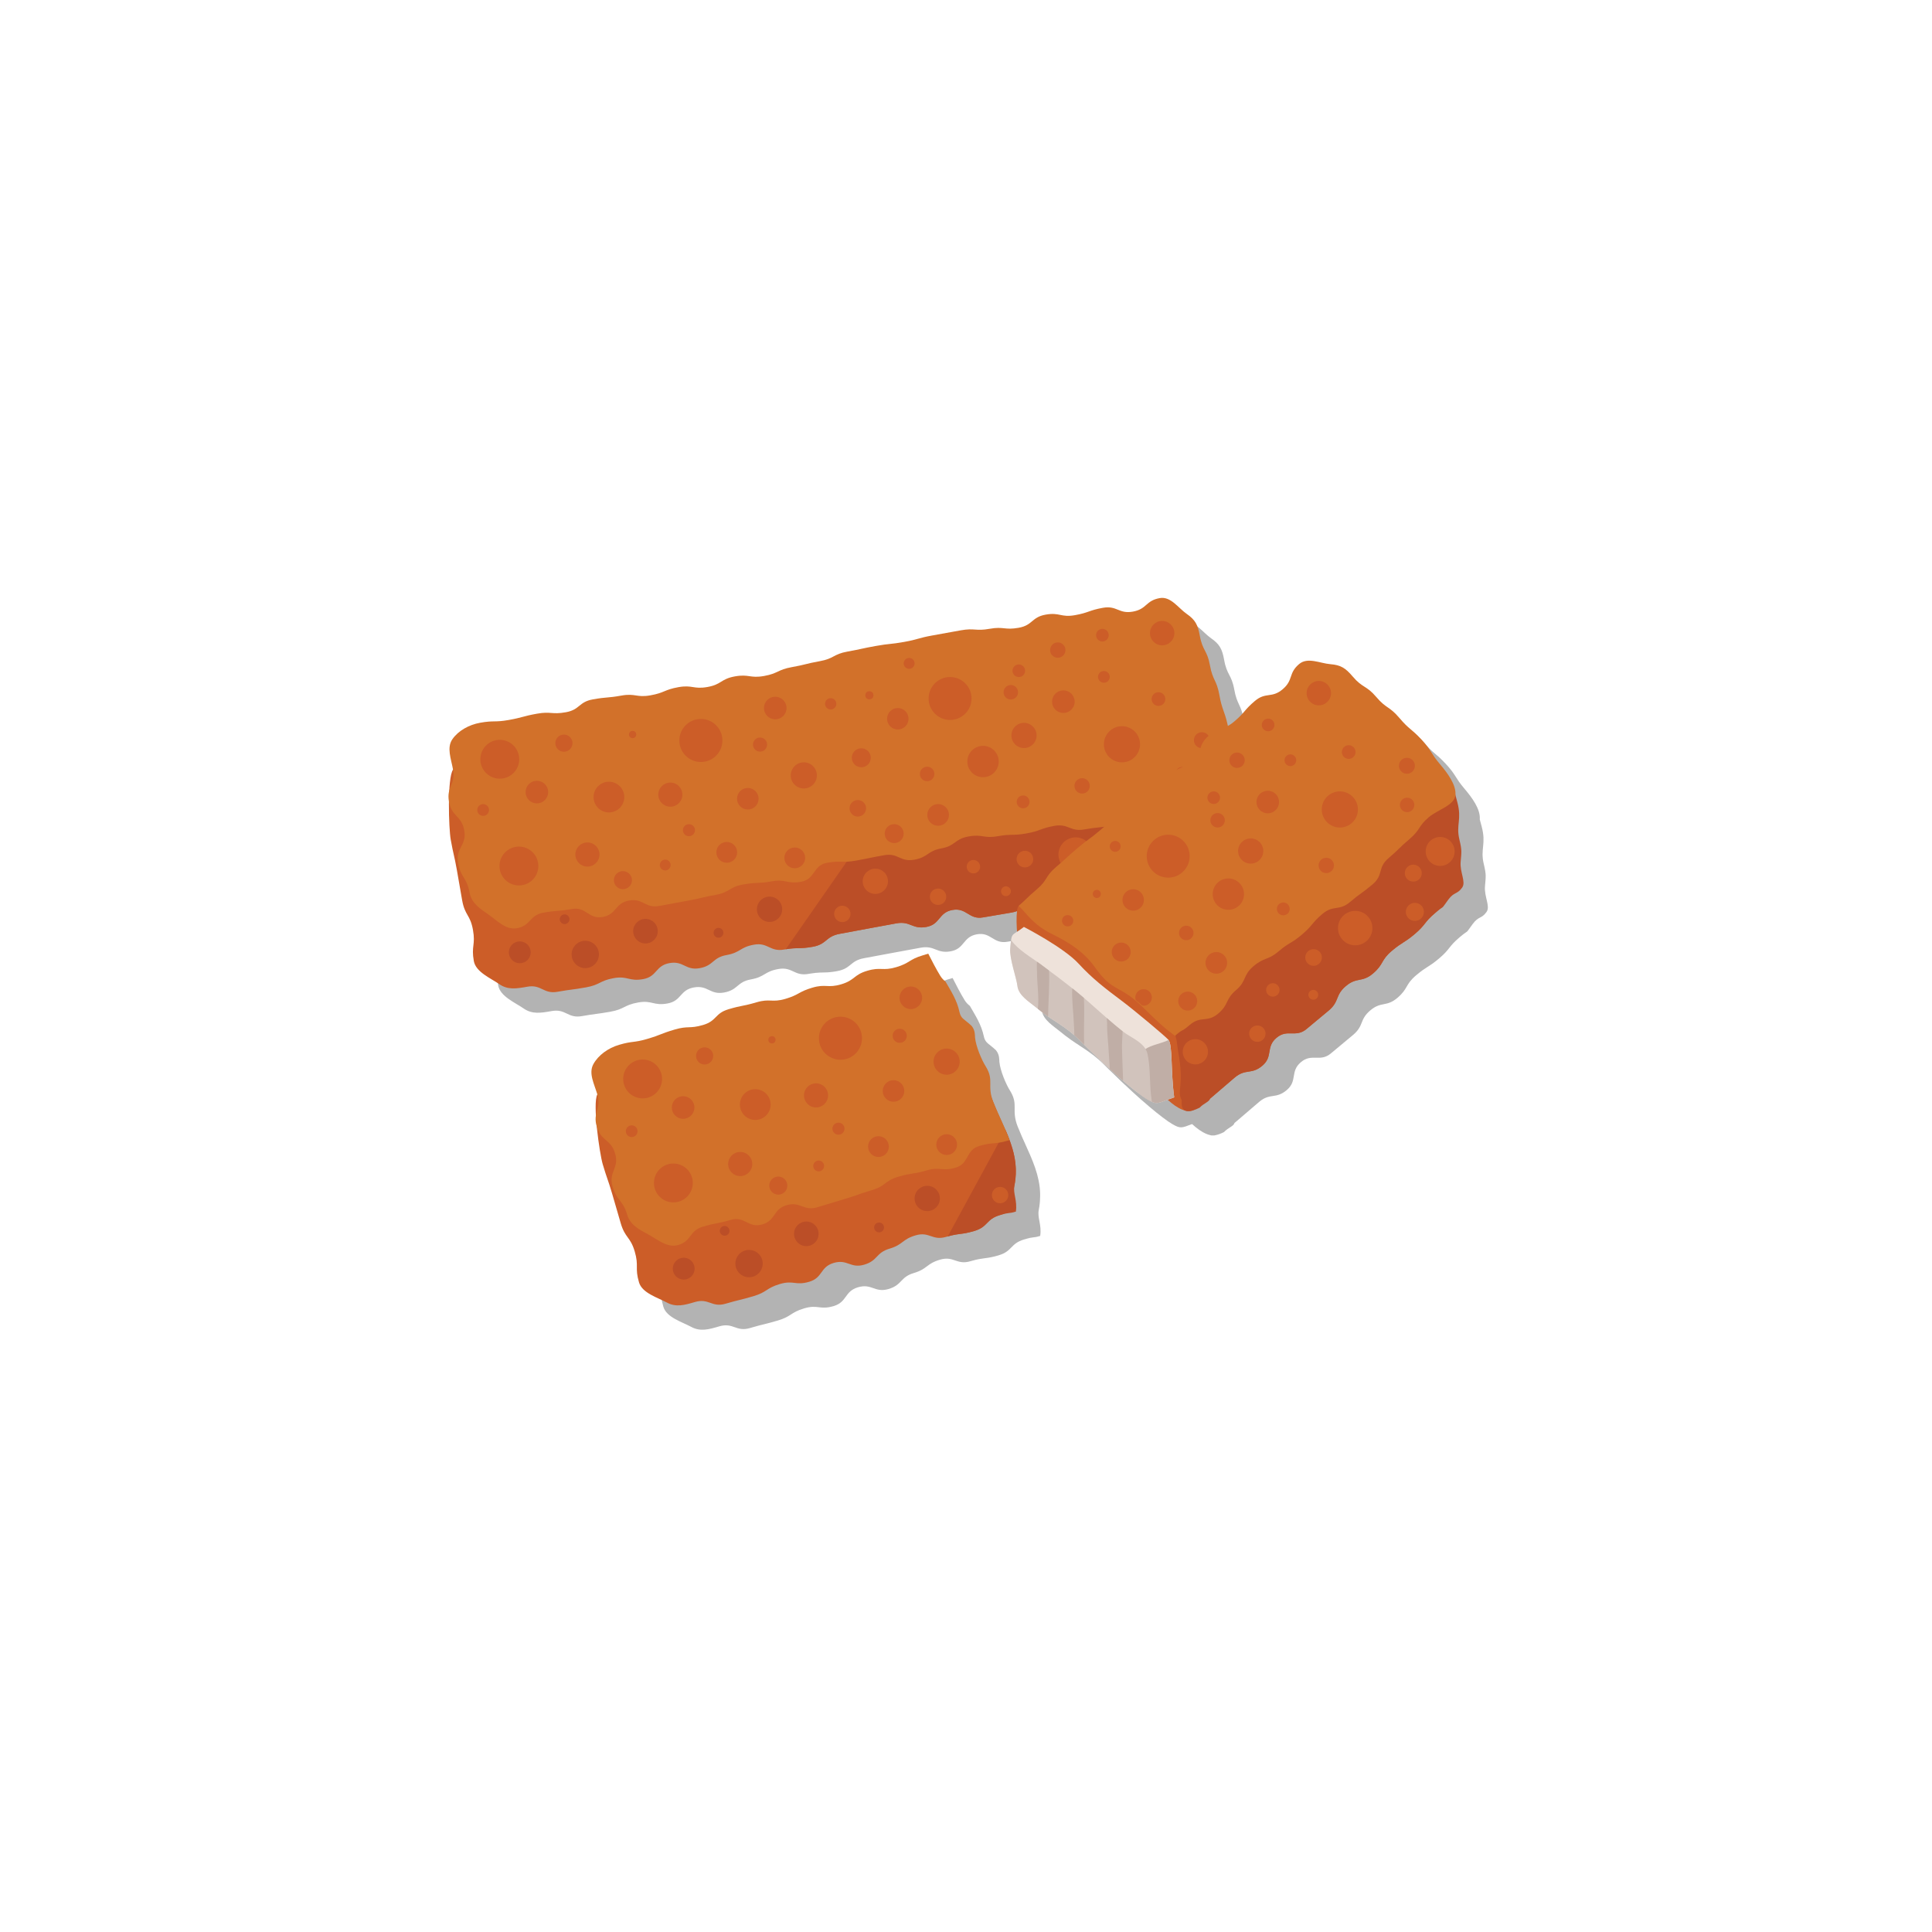<?xml version="1.0" encoding="utf-8"?>
<!-- Generator: Adobe Illustrator 16.0.0, SVG Export Plug-In . SVG Version: 6.00 Build 0)  -->
<!DOCTYPE svg PUBLIC "-//W3C//DTD SVG 1.1//EN" "http://www.w3.org/Graphics/SVG/1.1/DTD/svg11.dtd">
<svg version="1.1" id="Ebene_1" xmlns="http://www.w3.org/2000/svg" xmlns:xlink="http://www.w3.org/1999/xlink" x="0px" y="0px"
	 width="450px" height="450px" viewBox="0 0 450 450" enable-background="new 0 0 450 450" xml:space="preserve">
<g>
	<g opacity="0.3">
		<path d="M241.948,281.82c0.109-0.556,0.182-1.096,0.236-1.629c0.018-0.163,0.026-0.324,0.038-0.486
			c0.028-0.381,0.044-0.758,0.046-1.129c0.001-0.158,0.004-0.317,0-0.475c-0.01-0.454-0.036-0.902-0.081-1.344
			c-0.005-0.049-0.005-0.098-0.011-0.146c-0.055-0.501-0.135-0.993-0.229-1.48c-0.022-0.113-0.049-0.225-0.072-0.336
			c-0.082-0.387-0.174-0.771-0.277-1.152c-0.029-0.112-0.06-0.225-0.092-0.336c-0.131-0.459-0.272-0.916-0.429-1.368
			c-0.002-0.005-0.003-0.01-0.005-0.015c-0.652-1.887-1.496-3.732-2.355-5.633c-0.223-0.492-0.444-0.982-0.664-1.482
			c-0.038-0.086-0.075-0.175-0.113-0.262c-0.307-0.702-0.61-1.413-0.898-2.143c-1.548-3.922,0.229-5.014-1.719-8.254
			c-1.033-1.604-2.377-4.857-2.545-6.832c-0.039-0.441,0.061-1.676-0.807-2.709c-1.741-1.638-2.48-1.623-2.828-3.262
			c-0.574-2.715-1.956-4.809-3.24-7.05c-0.48-0.368-0.897-0.807-1.208-1.315c-1.028-1.686-1.92-3.438-2.815-5.188
			c-0.369,0.119-0.785,0.248-1.289,0.396c-3.217,0.95-2.964,1.802-6.178,2.752c-3.217,0.951-3.53-0.11-6.746,0.84
			c-3.215,0.95-2.846,2.199-6.059,3.149c-3.217,0.95-3.543-0.157-6.759,0.794c-3.216,0.949-3.011,1.642-6.225,2.592
			c-3.218,0.951-3.538-0.141-6.752,0.811c-3.214,0.949-3.301,0.66-6.513,1.609c-3.217,0.95-2.695,2.713-5.91,3.663
			c-3.214,0.948-3.457,0.13-6.67,1.079c-3.215,0.951-3.135,1.221-6.35,2.172c-3.215,0.95-3.367,0.432-6.582,1.381
			c-2.498,0.74-4.818,2.38-5.975,4.504c-1.153,2.122,0.185,4.531,0.926,7.031c-0.404,0.742-0.459,2.656-0.332,4.928
			c-0.112,0.699-0.109,1.5,0.201,2.573c0.358,3.645,0.998,7.459,1.385,8.769c1.021,3.453,1.173,3.406,2.193,6.859
			c1.019,3.453,0.988,3.463,2.008,6.914c1.021,3.449,2.23,3.094,3.252,6.543c1.019,3.451-0.021,3.758,1,7.209
			c0.738,2.5,4.354,3.535,6.479,4.689c2.122,1.154,4.066,0.617,6.568-0.123c3.219-0.951,3.9,1.354,7.121,0.402
			s3.266-0.799,6.484-1.752c3.217-0.949,2.941-1.885,6.158-2.836c3.215-0.949,3.621,0.426,6.838-0.525s2.48-3.438,5.697-4.387
			c3.216-0.951,3.896,1.355,7.113,0.406c3.216-0.953,2.678-2.777,5.893-3.727c3.214-0.951,2.859-2.15,6.076-3.102
			c3.215-0.951,3.883,1.307,7.097,0.357c0.137-0.041,0.26-0.075,0.386-0.11v0.001c2.469-0.693,3.006-0.454,5.126-0.979h0.001
			c0.154-0.039,0.318-0.081,0.491-0.128c0.006-0.001,0.011-0.003,0.016-0.004c0.179-0.049,0.366-0.103,0.567-0.161
			c3.217-0.951,2.69-2.732,5.906-3.684c2.675-0.791,1.832-0.252,3.758-0.832C242.666,285.281,241.582,283.656,241.948,281.82z"/>
		<path d="M345.879,206.445c0.197-2.408,0.336-2.602-0.291-5.249c-0.83-3.504,0.622-4.59-0.48-8.691
			c-0.17-0.629-0.309-1.161-0.44-1.657c0-0.002,0.001-0.003,0.001-0.005c0.199-2.41-1.879-5.148-3.564-7.137
			c-2.328-2.746-1.902-3.151-4.363-5.795c-2.451-2.636-2.81-2.281-5.138-5.028c-2.328-2.743-3.048-2.133-5.376-4.876
			c-2.327-2.745-3.168-2.03-5.496-4.774c-1.688-1.989-2.781-2.665-5.189-2.861c-2.408-0.198-5.298-1.714-7.285-0.028
			c-2.559,2.172-1.268,3.695-3.83,5.866c-2.558,2.172-3.922,0.567-6.483,2.738c-2.556,2.17-2.209,2.582-4.768,4.751
			c-0.577,0.49-1.065,0.812-1.509,1.051c-0.02-0.094-0.037-0.18-0.06-0.279c-0.798-3.51-1.284-3.384-1.919-6.928
			c-0.636-3.541-1.564-3.375-2.199-6.916c-0.635-3.541-1.723-3.347-2.357-6.888c-0.461-2.567-1.066-3.7-3.051-5.08
			c-1.98-1.38-3.719-4.142-6.285-3.682c-3.305,0.593-2.951,2.558-6.258,3.15c-3.305,0.593-3.678-1.48-6.982-0.888
			c-3.301,0.592-3.205,1.122-6.508,1.714c-3.301,0.591-3.533-0.714-6.834-0.122s-2.965,2.467-6.268,3.059
			c-3.301,0.592-3.469-0.354-6.77,0.237c-3.301,0.592-3.449-0.229-6.751,0.362c-3.301,0.592-3.298,0.603-6.599,1.194
			c-3.3,0.591-3.244,0.906-6.542,1.498c-3.304,0.592-3.345,0.357-6.646,0.949c-3.3,0.592-3.28,0.714-6.581,1.306
			c-3.301,0.592-3.112,1.636-6.413,2.228c-3.301,0.592-3.263,0.805-6.563,1.397c-3.303,0.591-3.145,1.466-6.443,2.058
			c-3.302,0.591-3.497-0.498-6.798,0.095c-3.298,0.591-3.069,1.873-6.368,2.465c-3.301,0.591-3.504-0.546-6.805,0.047
			c-3.301,0.591-3.174,1.303-6.473,1.895c-3.3,0.591-3.5-0.529-6.799,0.063c-3.299,0.591-3.354,0.294-6.65,0.886
			c-3.301,0.592-2.977,2.4-6.277,2.993c-3.298,0.59-3.447-0.25-6.746,0.341c-3.301,0.592-3.252,0.87-6.551,1.461
			c-3.298,0.592-3.393,0.06-6.692,0.651c-2.565,0.461-5.052,1.836-6.433,3.82c-1.379,1.983-0.314,4.525,0.147,7.091
			c-0.484,0.695-0.751,2.593-0.874,4.873c-0.186,0.676-0.267,1.466-0.081,2.55c-0.044,3.666,0.177,7.539,0.417,8.884
			c0.636,3.544,0.793,3.516,1.427,7.06c0.635,3.543,0.604,3.549,1.238,7.092c0.636,3.542,1.876,3.319,2.513,6.86
			c0.635,3.542-0.432,3.734,0.203,7.275c0.461,2.567,3.941,3.992,5.926,5.371c1.981,1.381,3.975,1.061,6.541,0.601
			c3.304-0.592,3.729,1.772,7.035,1.181c3.306-0.593,3.334-0.438,6.638-1.029c3.302-0.592,3.131-1.552,6.433-2.145
			c3.299-0.591,3.553,0.82,6.854,0.229c3.302-0.592,2.844-3.145,6.145-3.736c3.301-0.591,3.724,1.775,7.025,1.184
			c3.301-0.592,2.966-2.465,6.266-3.057c3.301-0.592,3.079-1.823,6.381-2.416c3.299-0.592,3.715,1.727,7.015,1.135
			c0.14-0.025,0.267-0.045,0.395-0.066l0,0c1.955-0.322,2.703-0.221,3.94-0.289c0.005,0,0.01,0,0.015-0.001
			c0.097-0.005,0.198-0.013,0.303-0.021c0.029-0.002,0.058-0.004,0.089-0.007c0.089-0.007,0.184-0.017,0.278-0.026
			c0.047-0.004,0.091-0.008,0.14-0.014c0.093-0.01,0.193-0.022,0.293-0.035c0.055-0.007,0.106-0.012,0.164-0.02
			c0.11-0.016,0.23-0.033,0.351-0.051c0.054-0.009,0.103-0.016,0.159-0.023c0.18-0.029,0.369-0.061,0.572-0.098
			c3.301-0.592,2.974-2.42,6.274-3.012c3.3-0.592,3.294-0.633,6.592-1.226c3.302-0.592,3.296-0.623,6.595-1.215
			c3.303-0.592,3.666,1.435,6.968,0.843c3.302-0.592,2.802-3.37,6.103-3.962c3.301-0.591,3.823,2.326,7.121,1.734
			c3.301-0.592,3.313-0.533,6.613-1.125c0.516-0.092,0.936-0.215,1.302-0.354c-0.142,1.083-0.157,2.8,0.002,4.82
			c-0.955,0.613-1.216,0.749-1.389,1.928c0,0,0,0,0,0c-0.001,0.005-0.001,0.011-0.002,0.016c-0.067,0.463-0.123,1.079-0.202,1.956
			c-0.211,2.326,1.453,6.771,1.676,8.712c0.262,2.272,2.771,3.703,4.355,5.026c3.351,2.799,5.951,3.891,8.893,6.463
			c0,0,0,0.001,0,0.002c0.436,0.379,0.874,0.787,1.326,1.24c0.322,0.324,0.646,0.646,0.97,0.967v-0.001
			c2.021,2.002,4.044,3.919,5.944,5.644l0,0c0.001,0,0.002,0.001,0.002,0.001c0.518,0.47,1.023,0.922,1.52,1.36
			c0.063,0.055,0.123,0.109,0.186,0.163c2.485,2.189,4.66,3.949,6.205,5.008c0.04,0.026,0.079,0.054,0.117,0.08
			c0.289,0.195,0.563,0.374,0.803,0.515c1.979,1.168,2.219,0.97,4.686,0.045c1.113,1.033,2.249,1.85,3.385,2.314
			c0.284,0.116,0.539,0.191,0.781,0.248c0.236,0.089,0.535,0.125,0.908,0.089c0.034-0.003,0.07-0.002,0.104-0.005
			c0.017-0.003,0.036-0.007,0.053-0.01c0.138-0.018,0.267-0.046,0.39-0.083c0.496-0.118,1.083-0.329,1.808-0.688
			c0.977-1.043,2.246-1.355,2.445-2.113c0.194-0.166,0.4-0.342,0.635-0.541c2.559-2.172,2.537-2.195,5.092-4.364
			c2.558-2.17,3.893-0.599,6.449-2.769c2.559-2.17,0.731-4.322,3.289-6.492c2.555-2.168,4.475,0.092,7.027-2.076
			c2.558-2.169,2.598-2.125,5.155-4.293c2.556-2.168,1.415-3.512,3.973-5.682c2.556-2.168,3.757-0.75,6.313-2.918
			c2.558-2.168,1.787-3.076,4.345-5.244c2.554-2.168,2.859-1.81,5.415-3.979c2.558-2.168,2.125-2.677,4.68-4.845
			c2.557-2.167,1.118-0.412,3.092-3.12c1.411-1.935,2.06-1.161,3.258-2.856C347.155,211.099,345.681,208.851,345.879,206.445z"/>
	</g>
	<g>
		<g>
			<path fill="#CC5D28" d="M289.947,191.652c0.461,2.567-2.301,4.304-3.682,6.288c-1.379,1.983-2.513,2.588-5.078,3.049
				c-3.299,0.591-3.104,1.678-6.402,2.271c-3.301,0.591-3.134,1.519-6.432,2.11c-3.3,0.591-3.182,1.249-6.48,1.84
				c-3.299,0.592-3.383,0.128-6.682,0.721c-3.3,0.591-3.09,1.762-6.391,2.353c-3.298,0.591-3.626-1.238-6.924-0.646
				c-3.301,0.592-2.989,2.327-6.289,2.918c-3.301,0.592-3.313,0.534-6.613,1.125c-3.298,0.591-3.82-2.326-7.121-1.734
				c-3.301,0.593-2.801,3.37-6.103,3.962c-3.302,0.592-3.665-1.435-6.968-0.843c-3.299,0.592-3.293,0.624-6.595,1.215
				c-3.298,0.592-3.292,0.633-6.592,1.226c-3.301,0.591-2.974,2.42-6.274,3.012c-3.303,0.592-3.397,0.057-6.698,0.65
				c-3.3,0.591-3.716-1.727-7.015-1.134c-3.302,0.592-3.08,1.823-6.381,2.416c-3.3,0.591-2.965,2.464-6.266,3.057
				c-3.302,0.592-3.725-1.775-7.025-1.184c-3.301,0.592-2.843,3.144-6.145,3.735c-3.301,0.592-3.555-0.818-6.854-0.229
				c-3.302,0.594-3.131,1.553-6.433,2.145c-3.304,0.593-3.332,0.438-6.638,1.029c-3.306,0.593-3.731-1.771-7.035-1.18
				c-2.566,0.459-4.56,0.78-6.541-0.601c-1.984-1.38-5.465-2.804-5.926-5.371c-0.635-3.542,0.432-3.733-0.203-7.275
				c-0.637-3.541-1.877-3.318-2.513-6.86c-0.635-3.543-0.604-3.548-1.238-7.092c-0.634-3.544-0.791-3.516-1.427-7.06
				c-0.459-2.566-0.845-14.325,0.538-16.308c1.38-1.983,6.49,5.003,9.058,4.543c3.297-0.592,3.459,0.311,6.758-0.28
				c3.299-0.592,3.123-1.574,6.423-2.167c3.3-0.591,3.407,0.003,6.704-0.587c3.299-0.592,3.428,0.118,6.729-0.473
				c3.298-0.591,2.865-3.001,6.164-3.592c3.301-0.592,3.824,2.335,7.123,1.744c3.301-0.591,2.979-2.387,6.279-2.979
				c3.301-0.592,3.516,0.608,6.815,0.016s2.99-2.317,6.288-2.908c3.303-0.593,3.402-0.031,6.702-0.623
				c3.3-0.592,3.569,0.906,6.87,0.313s3.061-1.939,6.359-2.531c3.301-0.592,3.256-0.854,6.555-1.446
				c3.303-0.592,3.287-0.672,6.59-1.263c3.299-0.593,3.574,0.933,6.877,0.341c3.298-0.592,2.842-3.149,6.139-3.741
				c3.302-0.592,3.557,0.833,6.857,0.24c3.301-0.591,3.6,1.078,6.9,0.487c3.301-0.593,3.064-1.915,6.365-2.507
				c3.301-0.592,3.186-1.235,6.488-1.827c3.301-0.592,3.283-0.687,6.582-1.278c3.304-0.592,3.325-0.468,6.627-1.061
				c3.305-0.593,3.172-1.335,6.477-1.927c3.306-0.592,3.582,0.957,6.887,0.364c2.567-0.46,0.33,0.815,2.313,2.196
				c1.981,1.38,4.612,1.653,5.071,4.22c0.635,3.542,1.004,5.591,1.639,9.133c0.635,3.542,3.813,2.413,4.447,5.954
				c0.635,3.543-0.225,3.754,0.682,7.239C288.206,188.379,289.314,188.109,289.947,191.652z"/>
			<path fill="#BB4E27" d="M285.618,170.489c-0.636-3.542-8.639-3.664-9.275-7.206c-0.461-2.566,1.092-3.589-0.89-4.969
				c-1.983-1.381,0.254-2.656-2.313-2.196c-3.305,0.593-3.581-0.957-6.887-0.364c-3.305,0.592-3.172,1.334-6.477,1.927
				c-3.302,0.593-3.323,0.468-6.627,1.061c-3.299,0.591-3.281,0.686-6.582,1.278c-3.303,0.592-3.188,1.235-6.488,1.827
				c-3.301,0.592-3.064,1.915-6.365,2.507c-3.301,0.591-3.6-1.078-6.9-0.487c-1.891,0.339-2.785,0.018-3.821-0.208l-39.975,57.443
				c2.911-0.48,3.142-0.017,6.304-0.583c3.301-0.592,2.974-2.421,6.274-3.012c3.3-0.592,3.294-0.633,6.592-1.226
				c3.302-0.592,3.296-0.623,6.595-1.215c3.303-0.592,3.666,1.435,6.968,0.843c3.302-0.592,2.802-3.37,6.103-3.962
				c3.301-0.591,3.823,2.326,7.121,1.734c3.301-0.592,3.313-0.533,6.613-1.125c3.3-0.591,2.988-2.326,6.289-2.918
				c3.298-0.591,3.626,1.237,6.924,0.646c3.301-0.591,3.091-1.762,6.391-2.353c3.299-0.593,3.383-0.129,6.682-0.721
				c3.299-0.591,3.181-1.249,6.48-1.84c3.298-0.591,3.131-1.519,6.432-2.11c3.299-0.592,3.27-0.75,6.568-1.342
				c2.566-0.46,3.866-0.137,5.246-2.12c1.379-1.983,3.381-2.625,2.92-5.192c-0.636-3.543-1.313-6.227-2.227-9.746
				c-0.906-3.484-0.047-3.695-0.682-7.239C285.976,174.08,286.253,174.03,285.618,170.489z"/>
			<path fill="#D2712A" d="M286.8,176.004c0.461,2.566-0.279,5.421-1.662,7.404c-1.379,1.983-4.195,1.443-6.762,1.903
				c-3.3,0.591-3.127,1.552-6.426,2.144c-3.301,0.591-3.258,0.82-6.557,1.413c-3.301,0.591-2.902,2.808-6.2,3.399
				c-3.3,0.592-3.347,0.333-6.647,0.925c-3.297,0.592-3.658-1.425-6.959-0.833c-3.299,0.591-3.195,1.169-6.495,1.76
				c-3.3,0.592-3.395,0.059-6.694,0.651c-3.301,0.591-3.502-0.532-6.803,0.059c-3.299,0.592-3.016,2.182-6.313,2.774
				c-3.301,0.591-3.039,2.052-6.34,2.644c-3.303,0.592-3.704-1.646-7.005-1.054c-3.301,0.591-3.286,0.671-6.585,1.262
				c-3.303,0.592-3.422-0.085-6.725,0.506c-3.299,0.591-2.721,3.822-6.023,4.415c-3.299,0.591-3.529-0.689-6.83-0.098
				c-3.3,0.593-3.381,0.143-6.681,0.734c-3.301,0.592-3.079,1.821-6.38,2.414c-3.301,0.591-3.268,0.774-6.57,1.366
				c-3.299,0.591-3.292,0.634-6.592,1.226c-3.302,0.592-3.74-1.86-7.042-1.269c-3.302,0.592-2.826,3.242-6.127,3.833
				c-3.301,0.593-3.849-2.454-7.149-1.862c-3.305,0.593-3.363,0.27-6.668,0.863c-3.307,0.593-2.871,3.025-6.176,3.618
				c-2.565,0.46-4.6-1.783-6.58-3.163c-1.984-1.381-4-2.649-4.461-5.216c-0.635-3.542-2.014-3.294-2.648-6.836
				c-0.635-3.542,2.068-4.026,1.434-7.567c-0.635-3.543-2.92-3.134-3.557-6.677c-0.636-3.543,1.582-3.941,0.946-7.484
				c-0.462-2.566-1.526-5.108-0.147-7.091c1.381-1.984,3.867-3.359,6.433-3.82c3.3-0.591,3.395-0.059,6.692-0.651
				c3.299-0.591,3.25-0.869,6.551-1.461c3.299-0.592,3.448,0.249,6.746-0.341c3.301-0.593,2.977-2.401,6.277-2.993
				c3.297-0.591,3.352-0.294,6.65-0.886c3.299-0.592,3.499,0.528,6.799-0.063c3.299-0.592,3.172-1.303,6.473-1.895
				c3.301-0.593,3.504,0.544,6.805-0.047c3.299-0.592,3.07-1.874,6.368-2.465c3.301-0.592,3.496,0.497,6.798-0.095
				c3.299-0.592,3.141-1.467,6.443-2.058c3.301-0.592,3.263-0.805,6.563-1.397c3.301-0.592,3.112-1.636,6.413-2.228
				c3.301-0.592,3.281-0.714,6.581-1.306c3.302-0.591,3.343-0.356,6.646-0.949c3.298-0.592,3.242-0.907,6.542-1.498
				c3.301-0.592,3.298-0.602,6.599-1.194c3.302-0.591,3.45,0.23,6.751-0.362c3.301-0.591,3.469,0.354,6.77-0.237
				c3.303-0.592,2.967-2.467,6.268-3.059s3.533,0.713,6.834,0.122c3.303-0.592,3.207-1.122,6.508-1.714
				c3.305-0.592,3.678,1.48,6.982,0.888c3.307-0.592,2.953-2.558,6.258-3.15c2.566-0.46,4.305,2.302,6.285,3.682
				c1.984,1.38,2.59,2.513,3.051,5.08c0.635,3.542,1.723,3.347,2.357,6.888c0.635,3.542,1.563,3.375,2.199,6.916
				c0.635,3.544,1.121,3.418,1.919,6.928C286.738,172.324,286.167,172.461,286.8,176.004z"/>
			<g>
				<circle fill="#CC5D28" cx="120.864" cy="201.712" r="4.526"/>
				<circle fill="#CC5D28" cx="112.535" cy="188.661" r="1.369"/>
				<circle fill="#CC5D28" cx="116.406" cy="176.845" r="4.526"/>
				<circle fill="#CC5D28" cx="125.049" cy="184.492" r="2.632"/>
				<circle fill="#CC5D28" cx="131.346" cy="173.097" r="2.001"/>
				<circle fill="#CC5D28" cx="147.348" cy="171.083" r="0.842"/>
				<circle fill="#CC5D28" cx="141.831" cy="185.653" r="3.578"/>
				<circle fill="#CC5D28" cx="136.823" cy="199.033" r="2.813"/>
				<circle fill="#CC5D28" cx="154.938" cy="201.483" r="1.263"/>
				<circle fill="#CC5D28" cx="160.47" cy="193.364" r="1.406"/>
				<circle fill="#CC5D28" cx="156.134" cy="185.087" r="2.808"/>
				<circle fill="#CC5D28" cx="163.247" cy="172.471" r="5.014"/>
				<circle fill="#CC5D28" cx="174.181" cy="186.039" r="2.51"/>
				<circle fill="#CC5D28" cx="169.273" cy="198.531" r="2.421"/>
				<circle fill="#CC5D28" cx="185.115" cy="199.815" r="2.422"/>
				<circle fill="#CC5D28" cx="145.088" cy="205.007" r="2.106"/>
				<circle fill="#CC5D28" cx="180.568" cy="164.912" r="2.631"/>
				<circle fill="#CC5D28" cx="177.029" cy="173.424" r="1.645"/>
				<circle fill="#CC5D28" cx="200.612" cy="176.503" r="2.21"/>
				<circle fill="#CC5D28" cx="187.224" cy="180.607" r="3.044"/>
				<circle fill="#CC5D28" cx="193.483" cy="163.933" r="1.316"/>
				<circle fill="#CC5D28" cx="202.494" cy="161.944" r="0.948"/>
				<circle fill="#CC5D28" cx="221.289" cy="162.69" r="4.999"/>
				<circle fill="#CC5D28" cx="215.948" cy="180.268" r="1.692"/>
				<circle fill="#CC5D28" cx="199.802" cy="188.268" r="1.927"/>
				<circle fill="#CC5D28" cx="208.272" cy="194.166" r="2.21"/>
				<circle fill="#CC5D28" cx="218.505" cy="189.81" r="2.527"/>
				<circle fill="#CC5D28" cx="209.115" cy="167.413" r="2.499"/>
				<circle fill="#CC5D28" cx="228.967" cy="177.374" r="3.651"/>
				<circle fill="#CC5D28" cx="238.302" cy="186.772" r="1.496"/>
				<circle fill="#CC5D28" cx="252.047" cy="183.047" r="1.789"/>
				<circle fill="#CC5D28" cx="238.51" cy="171.301" r="2.935"/>
				<circle fill="#CC5D28" cx="235.436" cy="161.24" r="1.686"/>
				<circle fill="#CC5D28" cx="237.3" cy="156.231" r="1.468"/>
				<circle fill="#CC5D28" cx="211.757" cy="154.516" r="1.272"/>
				<circle fill="#CC5D28" cx="247.675" cy="163.429" r="2.632"/>
				<circle fill="#CC5D28" cx="246.376" cy="151.418" r="1.789"/>
				<circle fill="#CC5D28" cx="256.768" cy="147.943" r="1.473"/>
				<path fill="#CC5D28" d="M258.466,157.414c0.133,0.744-0.361,1.455-1.106,1.588c-0.743,0.133-1.452-0.361-1.586-1.104
					c-0.136-0.745,0.36-1.455,1.104-1.589C257.622,156.176,258.332,156.67,258.466,157.414z"/>
				<circle fill="#CC5D28" cx="269.829" cy="162.827" r="1.597"/>
				<circle fill="#CC5D28" cx="261.326" cy="173.355" r="4.21"/>
				<circle fill="#CC5D28" cx="275.405" cy="180.31" r="1.686"/>
				<circle fill="#CC5D28" cx="279.941" cy="172.404" r="1.861"/>
				<circle fill="#CC5D28" cx="270.692" cy="147.469" r="2.843"/>
				<circle fill="#BB4E27" cx="121.066" cy="221.813" r="2.546"/>
				<circle fill="#BB4E27" cx="136.324" cy="222.31" r="3.182"/>
				<path fill="#BB4E27" d="M132.623,213.906c0.108,0.616-0.299,1.204-0.913,1.314c-0.616,0.111-1.206-0.298-1.316-0.915
					c-0.111-0.615,0.301-1.203,0.916-1.313C131.923,212.881,132.512,213.291,132.623,213.906z"/>
				<circle fill="#BB4E27" cx="150.343" cy="216.886" r="2.863"/>
				<circle fill="#BB4E27" cx="167.348" cy="217.264" r="1.145"/>
				<circle fill="#BB4E27" cx="179.242" cy="211.788" r="2.947"/>
				<circle fill="#CC5D28" cx="196.194" cy="212.867" r="1.91"/>
				<circle fill="#CC5D28" cx="203.883" cy="205.267" r="2.941"/>
				<circle fill="#CC5D28" cx="218.488" cy="208.87" r="1.91"/>
				<circle fill="#CC5D28" cx="226.724" cy="201.87" r="1.566"/>
				<circle fill="#CC5D28" cx="238.721" cy="200.1" r="1.94"/>
				<circle fill="#CC5D28" cx="234.306" cy="207.586" r="1.145"/>
				<path fill="#CC5D28" d="M254.49,198.341c0.392,2.18-1.061,4.265-3.238,4.655c-2.18,0.391-4.266-1.059-4.656-3.239
					c-0.389-2.179,1.061-4.263,3.239-4.654C252.015,194.71,254.101,196.161,254.49,198.341z"/>
				<circle fill="#CC5D28" cx="264.46" cy="202.766" r="2.105"/>
				<circle fill="#CC5D28" cx="268.671" cy="194.767" r="1.977"/>
				<circle fill="#CC5D28" cx="282.234" cy="192.719" r="3.373"/>
			</g>
		</g>
		<g>
			<g>
				<g>
					<path fill="#CC5D28" d="M236.279,276.15c1.479-7.475-2.291-12.793-4.906-19.415c-1.548-3.923-2.525-6.374-3.333-10.366
						c-1.411-0.914-1.493-4.132-1.662-6.105c-0.039-0.443-0.673-0.16-0.698-0.602c-1.082-0.452-1.725-0.887-2.236-1.987
						c-1.252,0.785-1.359,0.606-3.662,1.288c-3.215,0.949-3.647-0.508-6.861,0.441c-3.215,0.95-3.377,0.403-6.594,1.354
						c-3.214,0.95-2.717,2.63-5.932,3.58s-3.561-0.219-6.776,0.731c-3.216,0.951-2.698,2.699-5.913,3.649
						c-3.216,0.95-4.057-1.901-7.273-0.952c-3.213,0.949-2.52,3.298-5.732,4.248c-3.217,0.949-3.421,0.258-6.635,1.208
						c-3.213,0.949-3.385,0.37-6.6,1.319c-3.215,0.951-2.933,1.908-6.146,2.857c-3.215,0.951-3.475,0.07-6.688,1.021
						c-2.5,0.738-8.348-5.645-9.5-3.522c-1.156,2.122,0.516,13.769,1.254,16.269c1.021,3.453,1.173,3.407,2.193,6.859
						c1.019,3.453,0.988,3.463,2.008,6.914c1.021,3.45,2.23,3.094,3.252,6.543c1.019,3.451-0.021,3.758,1,7.209
						c0.738,2.501,4.354,3.535,6.479,4.689c2.122,1.154,4.066,0.617,6.568-0.122c3.219-0.951,3.9,1.353,7.121,0.401
						s3.266-0.799,6.484-1.752c3.217-0.949,2.941-1.885,6.158-2.836c3.215-0.949,3.621,0.426,6.838-0.525s2.48-3.437,5.697-4.387
						c3.216-0.951,3.896,1.355,7.113,0.406c3.216-0.952,2.678-2.777,5.893-3.727c3.214-0.951,2.859-2.15,6.076-3.102
						c3.215-0.951,3.883,1.308,7.097,0.357c3.217-0.951,3.37-0.43,6.587-1.381s2.69-2.732,5.906-3.683
						c2.675-0.791,1.895-1.577,3.695-0.832C235.805,279.779,235.913,277.986,236.279,276.15z"/>
					<path fill="#BB4E27" d="M236.279,276.15c0.973-4.911-0.326-8.891-2.069-12.922l-13.462,24.76
						c2.841-0.797,3.121-0.359,6.201-1.271c3.217-0.951,2.69-2.732,5.906-3.683c2.675-0.791,1.832-0.253,3.758-0.832
						C236.997,279.612,235.913,277.986,236.279,276.15z"/>
					<path fill="#D2712A" d="M231.372,256.735c-1.548-3.923,0.229-5.015-1.719-8.255c-1.033-1.604-2.377-4.857-2.545-6.831
						c-0.039-0.442,0.061-1.677-0.807-2.71c-1.741-1.637-2.48-1.623-2.828-3.261c-0.574-2.716-1.956-4.809-3.24-7.05
						c-0.48-0.369-0.897-0.807-1.208-1.316c-1.028-1.685-1.92-3.437-2.815-5.187c-0.369,0.118-0.785,0.247-1.289,0.396
						c-3.217,0.95-2.964,1.802-6.178,2.752c-3.217,0.95-3.53-0.111-6.746,0.84c-3.215,0.95-2.846,2.198-6.059,3.149
						c-3.217,0.949-3.543-0.158-6.759,0.793c-3.216,0.95-3.011,1.643-6.225,2.593c-3.218,0.95-3.538-0.142-6.752,0.81
						c-3.214,0.949-3.301,0.66-6.513,1.61c-3.217,0.95-2.695,2.712-5.91,3.663c-3.214,0.948-3.457,0.129-6.67,1.079
						c-3.215,0.95-3.135,1.221-6.35,2.171c-3.215,0.951-3.367,0.433-6.582,1.382c-2.498,0.739-4.818,2.38-5.975,4.503
						c-1.153,2.123,0.185,4.532,0.926,7.032c1.02,3.452-1.139,4.091-0.12,7.543c1.021,3.452,3.248,2.794,4.267,6.247
						c1.021,3.45-1.613,4.229-0.594,7.678c1.02,3.453,2.365,3.055,3.385,6.506c0.738,2.501,2.881,3.541,5.004,4.695
						c2.121,1.154,4.389,3.159,6.889,2.42c3.221-0.951,2.52-3.32,5.74-4.271c3.221-0.953,3.314-0.637,6.533-1.59
						c3.217-0.949,4.095,2.017,7.312,1.066c3.216-0.949,2.452-3.531,5.669-4.482c3.217-0.949,3.922,1.439,7.139,0.488
						c3.215-0.949,3.203-0.991,6.418-1.942c3.217-0.948,3.165-1.126,6.379-2.078c3.218-0.95,2.862-2.147,6.079-3.098
						c3.214-0.95,3.345-0.513,6.56-1.463c3.217-0.95,3.584,0.298,6.8-0.653c3.217-0.951,2.287-4.098,5.503-5.049
						c3.215-0.95,3.41-0.289,6.627-1.24c0.152-0.045,0.291-0.086,0.429-0.128C234.073,262.66,232.599,259.84,231.372,256.735z"/>
					<g>
						<path fill="#CC5D28" d="M161.181,274.252c0.711,2.397-0.66,4.914-3.058,5.623c-2.396,0.709-4.914-0.66-5.622-3.057
							c-0.709-2.398,0.66-4.916,3.058-5.625C157.956,270.486,160.474,271.854,161.181,274.252z"/>
						<circle fill="#CC5D28" cx="147.131" cy="263.477" r="1.367"/>
						<circle fill="#CC5D28" cx="149.681" cy="251.308" r="4.527"/>
						<circle fill="#CC5D28" cx="159.111" cy="257.959" r="2.632"/>
						<circle fill="#CC5D28" cx="164.12" cy="245.943" r="2.001"/>
						<circle fill="#CC5D28" cx="179.804" cy="242.185" r="0.843"/>
						<circle fill="#CC5D28" cx="175.92" cy="257.273" r="3.58"/>
						<circle fill="#CC5D28" cx="172.409" cy="271.122" r="2.813"/>
						<circle fill="#CC5D28" cx="190.684" cy="271.569" r="1.263"/>
						<circle fill="#CC5D28" cx="195.293" cy="262.892" r="1.406"/>
						<circle fill="#CC5D28" cx="190.073" cy="255.14" r="2.808"/>
						<circle fill="#CC5D28" cx="195.76" cy="241.821" r="5.015"/>
						<circle fill="#CC5D28" cx="208.115" cy="254.106" r="2.51"/>
						<circle fill="#CC5D28" cx="204.609" cy="267.062" r="2.421"/>
						<circle fill="#CC5D28" cx="220.497" cy="266.6" r="2.421"/>
						<circle fill="#CC5D28" cx="181.281" cy="276.151" r="2.106"/>
						<circle fill="#CC5D28" cx="212.147" cy="232.406" r="2.632"/>
						<circle fill="#CC5D28" cx="209.563" cy="241.255" r="1.646"/>
						<circle fill="#CC5D28" cx="220.485" cy="247.277" r="3.044"/>
						<circle fill="#BB4E27" cx="159.248" cy="295.492" r="2.546"/>
						<circle fill="#BB4E27" cx="174.468" cy="294.312" r="3.183"/>
						<circle fill="#BB4E27" cx="168.781" cy="286.686" r="1.132"/>
						<circle fill="#BB4E27" cx="187.807" cy="287.384" r="2.864"/>
						<circle fill="#BB4E27" cx="204.751" cy="285.893" r="1.147"/>
						<circle fill="#BB4E27" cx="215.973" cy="279.145" r="2.947"/>
						<circle fill="#CC5D28" cx="232.94" cy="278.358" r="1.909"/>
					</g>
				</g>
				<g>
					<path fill="#CC5D28" d="M334.384,194.277c-2.328-2.745,2.47-4.386-0.089-6.969c-2.532-2.558,4.116-5.033,1.786-7.778
						c-2.326-2.744-4.508-0.171-6.834-2.915c-2.328-2.744-3.676-4.332-6.005-7.076c-1.685-1.988-4.095-0.904-6.504-1.102
						s-1.114-2.425-3.103-0.738c-2.561,2.172-3.579,0.971-6.139,3.144c-2.561,2.171-2.072,2.747-4.634,4.918
						c-2.558,2.17-2.64,2.074-5.197,4.245c-2.558,2.168-2.496,2.241-5.052,4.411c-2.561,2.17-2.136,2.668-4.693,4.838
						c-2.557,2.168-1.688,3.194-4.245,5.364c-2.558,2.168-3.653,0.875-6.212,3.044c-2.557,2.169-3.492,1.066-6.051,3.236
						c-2.555,2.167-0.875,4.149-3.432,6.317c-2.557,2.169-3.561,0.989-6.117,3.158c-2.559,2.169-2.506,2.231-5.063,4.4
						c-2.558,2.17-16.986-5.937-19.545-3.768c-0.633,0.536-0.758,5.647,0.343,11.076c0.323,3.165,0.43,5.974,5.485,9.876
						c3.186,2.461,7.586,7.352,10.76,9.049c4.678,2.5,2.232,1.668,7.371,5.642c0.838,0.786,6.906,5.068,7.609,5.974
						c2.057,2.646,4.3,4.919,6.539,5.836c2.88,1.182,3.41-0.994,5.02-1.492c0.862-0.523,1.005-0.57,1.469-1.07
						c0.194-0.166,0.4-0.342,0.635-0.541c2.559-2.171,2.537-2.195,5.092-4.363c2.558-2.17,3.893-0.6,6.449-2.77
						c2.559-2.17,0.731-4.321,3.289-6.491c2.555-2.168,4.475,0.092,7.027-2.077c2.558-2.168,2.598-2.124,5.155-4.293
						c2.556-2.168,1.415-3.512,3.973-5.681c2.556-2.168,3.757-0.751,6.313-2.919c2.558-2.168,1.787-3.075,4.345-5.243
						c2.554-2.168,2.859-1.81,5.415-3.979c2.558-2.168,2.125-2.677,4.68-4.845c2.557-2.167,1.947-2.887,4.503-5.054
						c2.556-2.168-4.722-3.572-2.165-5.738c1.986-1.688,0,0,0.197-2.408C336.958,197.085,336.07,196.266,334.384,194.277z"/>
					<path fill="#BB4E27" d="M339.919,195.526c-0.83-3.504,0.622-4.59-0.48-8.691c-0.937-3.476-1.027-4.56-3.357-7.306
						c-2.326-2.744-2.113-2.926-4.439-5.669c-2.328-2.744-9.311,1.17-11.639-1.574c-1.686-1.988-0.855-3.652-3.265-3.85
						s-1.114-2.425-3.103-0.738c-2.561,2.172-3.579,0.971-6.139,3.144c-2.561,2.171-2.072,2.747-4.634,4.918
						c-2.558,2.17-2.64,2.074-5.197,4.245c-2.558,2.168-2.496,2.241-5.052,4.411c-2.561,2.17-2.136,2.668-4.693,4.838
						c-2.557,2.168-1.688,3.194-4.245,5.364c-2.558,2.168-3.653,0.875-6.212,3.044c-1.465,1.243-2.398,1.414-3.409,1.738
						l-0.17,38.061c0.484,0.797-0.911,2.406-0.532,3.247c0.835,0.789,0.826,2.977,1.039,4.104c1.521,8.056-0.354,9.157,0.853,11.47
						c0.101,0.194-0.845,4.214,4.163,1.728c0.977-1.043,2.246-1.355,2.445-2.113c0.194-0.166,0.4-0.342,0.635-0.541
						c2.559-2.171,2.537-2.195,5.092-4.363c2.558-2.17,3.893-0.6,6.449-2.77c2.559-2.17,0.731-4.321,3.289-6.491
						c2.555-2.168,4.475,0.092,7.027-2.077c2.558-2.168,2.598-2.124,5.155-4.293c2.556-2.168,1.415-3.512,3.973-5.681
						c2.556-2.168,3.757-0.751,6.313-2.919c2.558-2.168,1.787-3.075,4.345-5.243c2.554-2.168,2.859-1.81,5.415-3.979
						c2.558-2.168,2.125-2.677,4.68-4.845c2.557-2.167,1.118-0.412,3.092-3.12c1.411-1.935,2.06-1.161,3.258-2.856
						c0.91-1.289-0.563-3.536-0.365-5.943C340.407,198.367,340.546,198.173,339.919,195.526z"/>
					<path fill="#D2712A" d="M335.435,178.036c-2.328-2.746-1.902-3.151-4.363-5.795c-2.451-2.636-2.81-2.281-5.138-5.028
						c-2.328-2.743-3.048-2.133-5.376-4.876c-2.327-2.745-3.168-2.03-5.496-4.774c-1.688-1.989-2.781-2.665-5.189-2.861
						c-2.408-0.198-5.298-1.714-7.285-0.028c-2.559,2.172-1.268,3.695-3.83,5.866c-2.558,2.172-3.922,0.567-6.483,2.738
						c-2.556,2.17-2.209,2.582-4.768,4.751c-2.556,2.168-3.413,1.156-5.97,3.325c-2.56,2.17-1.325,3.623-3.884,5.793
						c-2.56,2.169-3.179,1.436-5.737,3.605c-2.559,2.168-3.098,1.532-5.656,3.701c-2.556,2.17-2.551,2.178-5.106,4.347
						s-2.35,2.413-4.905,4.58c-2.559,2.172-2.711,1.989-5.271,4.159c-2.556,2.169-2.476,2.265-5.034,4.434
						c-2.558,2.17-1.87,2.979-4.429,5.148c-2.288,1.94-2.421,2.281-4.256,3.884c0.402,0.36,0.783,0.741,1.135,1.149
						c2.22,2.592,3.875,4.057,6.988,5.585c3.711,1.818,7.01,3.949,9.474,7.32c2.224,3.043,3.106,3.981,6.278,5.678
						c4.68,2.5,7.001,6.6,12.696,10.621c0.154,0.145-0.179-0.352-0.027-0.205c2.146-1.83,0.938-0.414,3.351-2.459
						c2.557-2.17,4.027-0.436,6.584-2.605c2.559-2.17,1.599-3.301,4.156-5.471c2.556-2.167,1.511-3.4,4.066-5.569
						c2.558-2.168,3.296-1.298,5.854-3.467c2.555-2.169,2.906-1.757,5.461-3.924c2.557-2.169,2.178-2.616,4.734-4.785
						c2.556-2.168,3.881-0.606,6.436-2.774c2.558-2.17,2.729-1.97,5.285-4.138c2.555-2.167,1.097-3.885,3.654-6.052
						c2.555-2.168,2.405-2.346,4.96-4.514c2.556-2.168,1.923-2.913,4.481-5.08c1.987-1.688,5.979-2.736,6.176-5.143
						C339.198,182.763,337.12,180.025,335.435,178.036z"/>
					<g>
						<circle fill="#CC5D28" cx="261.152" cy="221.747" r="2.21"/>
						<circle fill="#CC5D28" cx="248.674" cy="214.456" r="1.316"/>
						<path fill="#CC5D28" d="M256.189,207.599c0.338,0.398,0.291,0.996-0.108,1.335s-0.997,0.289-1.337-0.109
							c-0.336-0.399-0.289-0.999,0.11-1.336C255.253,207.149,255.851,207.199,256.189,207.599z"/>
						<path fill="#CC5D28" d="M275.909,196.184c1.787,2.106,1.525,5.261-0.58,7.048c-2.104,1.786-5.26,1.527-7.045-0.579
							c-1.789-2.106-1.528-5.261,0.577-7.047C270.968,193.821,274.122,194.078,275.909,196.184z"/>
						<circle fill="#CC5D28" cx="276.303" cy="217.302" r="1.692"/>
						<path fill="#CC5D28" d="M266.077,234.224c0.529,0.078,1.088-0.055,1.529-0.43c0.811-0.687,0.91-1.902,0.223-2.714
							c-0.689-0.812-1.902-0.911-2.715-0.223c-0.621,0.526-0.822,1.358-0.578,2.084
							C265.066,233.348,265.579,233.777,266.077,234.224z"/>
						<path fill="#CC5D28" d="M278.329,231.746c0.791,0.93,0.676,2.326-0.256,3.115c-0.93,0.79-2.326,0.676-3.115-0.256
							c-0.789-0.931-0.676-2.326,0.258-3.116C276.143,230.7,277.54,230.815,278.329,231.746z"/>
						<circle fill="#CC5D28" cx="283.306" cy="224.27" r="2.527"/>
						<circle fill="#CC5D28" cx="263.94" cy="209.616" r="2.5"/>
						<circle fill="#CC5D28" cx="286.109" cy="208.261" r="3.65"/>
						<circle fill="#CC5D28" cx="298.902" cy="211.701" r="1.496"/>
						<circle fill="#CC5D28" cx="308.916" cy="201.578" r="1.789"/>
						<circle fill="#CC5D28" cx="291.313" cy="198.217" r="2.936"/>
						<circle fill="#CC5D28" cx="283.6" cy="191.061" r="1.685"/>
						<circle fill="#CC5D28" cx="282.699" cy="185.793" r="1.468"/>
						<circle fill="#CC5D28" cx="259.748" cy="197.136" r="1.271"/>
						<circle fill="#CC5D28" cx="295.284" cy="186.809" r="2.631"/>
						<circle fill="#CC5D28" cx="288.13" cy="177.073" r="1.79"/>
						<circle fill="#CC5D28" cx="295.371" cy="168.85" r="1.474"/>
						<circle fill="#CC5D28" cx="300.553" cy="177.073" r="1.367"/>
						<circle fill="#CC5D28" cx="314.141" cy="175.164" r="1.597"/>
						<circle fill="#CC5D28" cx="312.075" cy="188.538" r="4.21"/>
						<circle fill="#CC5D28" cx="327.741" cy="187.483" r="1.684"/>
						<circle fill="#CC5D28" cx="327.695" cy="178.367" r="1.861"/>
						<circle fill="#CC5D28" cx="307.175" cy="161.448" r="2.843"/>
						<circle fill="#CC5D28" cx="278.422" cy="244.979" r="2.941"/>
						<path fill="#CC5D28" d="M294.32,239.525c0.684,0.805,0.582,2.01-0.221,2.691c-0.804,0.682-2.009,0.584-2.693-0.221
							c-0.68-0.804-0.582-2.009,0.221-2.691C292.433,238.621,293.637,238.72,294.32,239.525z"/>
						<circle fill="#CC5D28" cx="296.469" cy="230.572" r="1.566"/>
						<circle fill="#CC5D28" cx="305.956" cy="223.017" r="1.94"/>
						<circle fill="#CC5D28" cx="305.897" cy="231.708" r="1.145"/>
						<circle fill="#CC5D28" cx="315.651" cy="216.171" r="4.01"/>
						<circle fill="#CC5D28" cx="329.552" cy="212.397" r="2.105"/>
						<path fill="#CC5D28" d="M330.685,202.087c0.707,0.834,0.606,2.081-0.229,2.788c-0.832,0.707-2.079,0.604-2.785-0.229
							c-0.709-0.833-0.605-2.08,0.229-2.787C328.73,201.153,329.981,201.254,330.685,202.087z"/>
						<path fill="#CC5D28" d="M338.011,196.136c1.207,1.419,1.035,3.548-0.387,4.754c-1.422,1.205-3.552,1.031-4.758-0.39
							c-1.202-1.422-1.031-3.55,0.393-4.756C334.679,194.539,336.809,194.716,338.011,196.136z"/>
					</g>
				</g>
				<path fill="#EEE2DA" d="M251.212,224.439c3.308,3.596,6.287,5.838,10.232,8.8c2.77,2.077,10.02,8.152,10.709,8.957
					c1.006,1.173,0.502,7.204,1.34,13.401c-3.962,1.365-3.873,1.874-6.199,0.503c-2.871-1.692-9.419-7.383-15.746-13.736
					c-3.518-3.532-6.374-4.493-10.219-7.706c-1.584-1.322-4.094-2.753-4.355-5.025c-0.223-1.941-1.887-6.387-1.676-8.712
					c0.368-4.079,0.211-2.692,3.184-5.025C238.482,215.895,247.728,220.649,251.212,224.439z"/>
			</g>
			<path fill="#C0AEA6" d="M266.662,244.416c-1.847,1.244-1.21,3.046-1.21,5.299c0,1.627-0.039,3.364-0.02,5.117
				c0.721,0.535,1.352,0.967,1.861,1.269c2.326,1.371,2.237,0.862,6.199-0.503c-0.83-6.139-0.346-12.108-1.313-13.359
				C270.443,243.09,268.283,243.322,266.662,244.416z"/>
			<path fill="#D1C3BC" d="M268.277,256.556c-0.115-0.936-0.252-1.87-0.307-2.801c-0.154-2.588-0.135-5.692-0.676-8.209
				c-0.588-2.74-3.818-3.762-5.854-5.361c-3.729-2.928-7.063-6.266-10.77-9.256c-2.779-2.242-5.629-4.375-8.505-6.488
				c-1.808-1.326-5.202-3.32-6.664-5.493c-0.067,0.464-0.124,1.084-0.204,1.972c-0.211,2.325,1.453,6.771,1.676,8.712
				c0.262,2.272,2.771,3.703,4.355,5.025c3.845,3.213,6.701,4.174,10.219,7.706c6.327,6.354,12.875,12.044,15.746,13.736
				C267.669,256.321,267.987,256.465,268.277,256.556z"/>
			<g>
				<path fill="#C0AEA6" d="M251.548,242.364c0.322,0.324,0.646,0.646,0.97,0.966c-0.032-0.977-0.032-1.934-0.036-2.806
					c-0.01-2.615,0.137-5.415-0.027-8.091c-0.59-0.505-1.176-1.015-1.783-1.504c-0.304-0.244-0.615-0.477-0.92-0.72
					c-0.154,2.653,0.275,5.552,0.365,8.105c0.021,0.645,0.123,1.706,0.105,2.808C250.657,241.502,251.096,241.911,251.548,242.364z"
					/>
				<path fill="#C0AEA6" d="M244.124,236.769c0.019-2.572,0.221-5.133,0.241-7.715c0.003-0.26,0.046-1.566-0.026-2.994
					c-0.725-0.539-1.444-1.083-2.173-1.619c-0.192-0.142-0.411-0.294-0.638-0.451c-0.078,1.008,0.014,2.07,0.011,2.447
					c-0.021,2.363,0.516,5.844,0.198,8.544C242.57,235.656,243.365,236.245,244.124,236.769z"/>
				<path fill="#C0AEA6" d="M261.329,244.187c-0.037-0.883,0.098-2.381,0.143-3.979c-0.01-0.007-0.021-0.015-0.031-0.022
					c-1.254-0.984-2.459-2.021-3.652-3.07c0.033,0.543,0.074,1.027,0.07,1.338c-0.023,2.359,0.314,4.664,0.408,7.01
					c0.037,0.9,0.209,2.262,0.195,3.51c1.094,0.992,2.145,1.92,3.133,2.764C261.466,249.226,261.435,246.703,261.329,244.187z"/>
			</g>
		</g>
	</g>
</g>
</svg>
